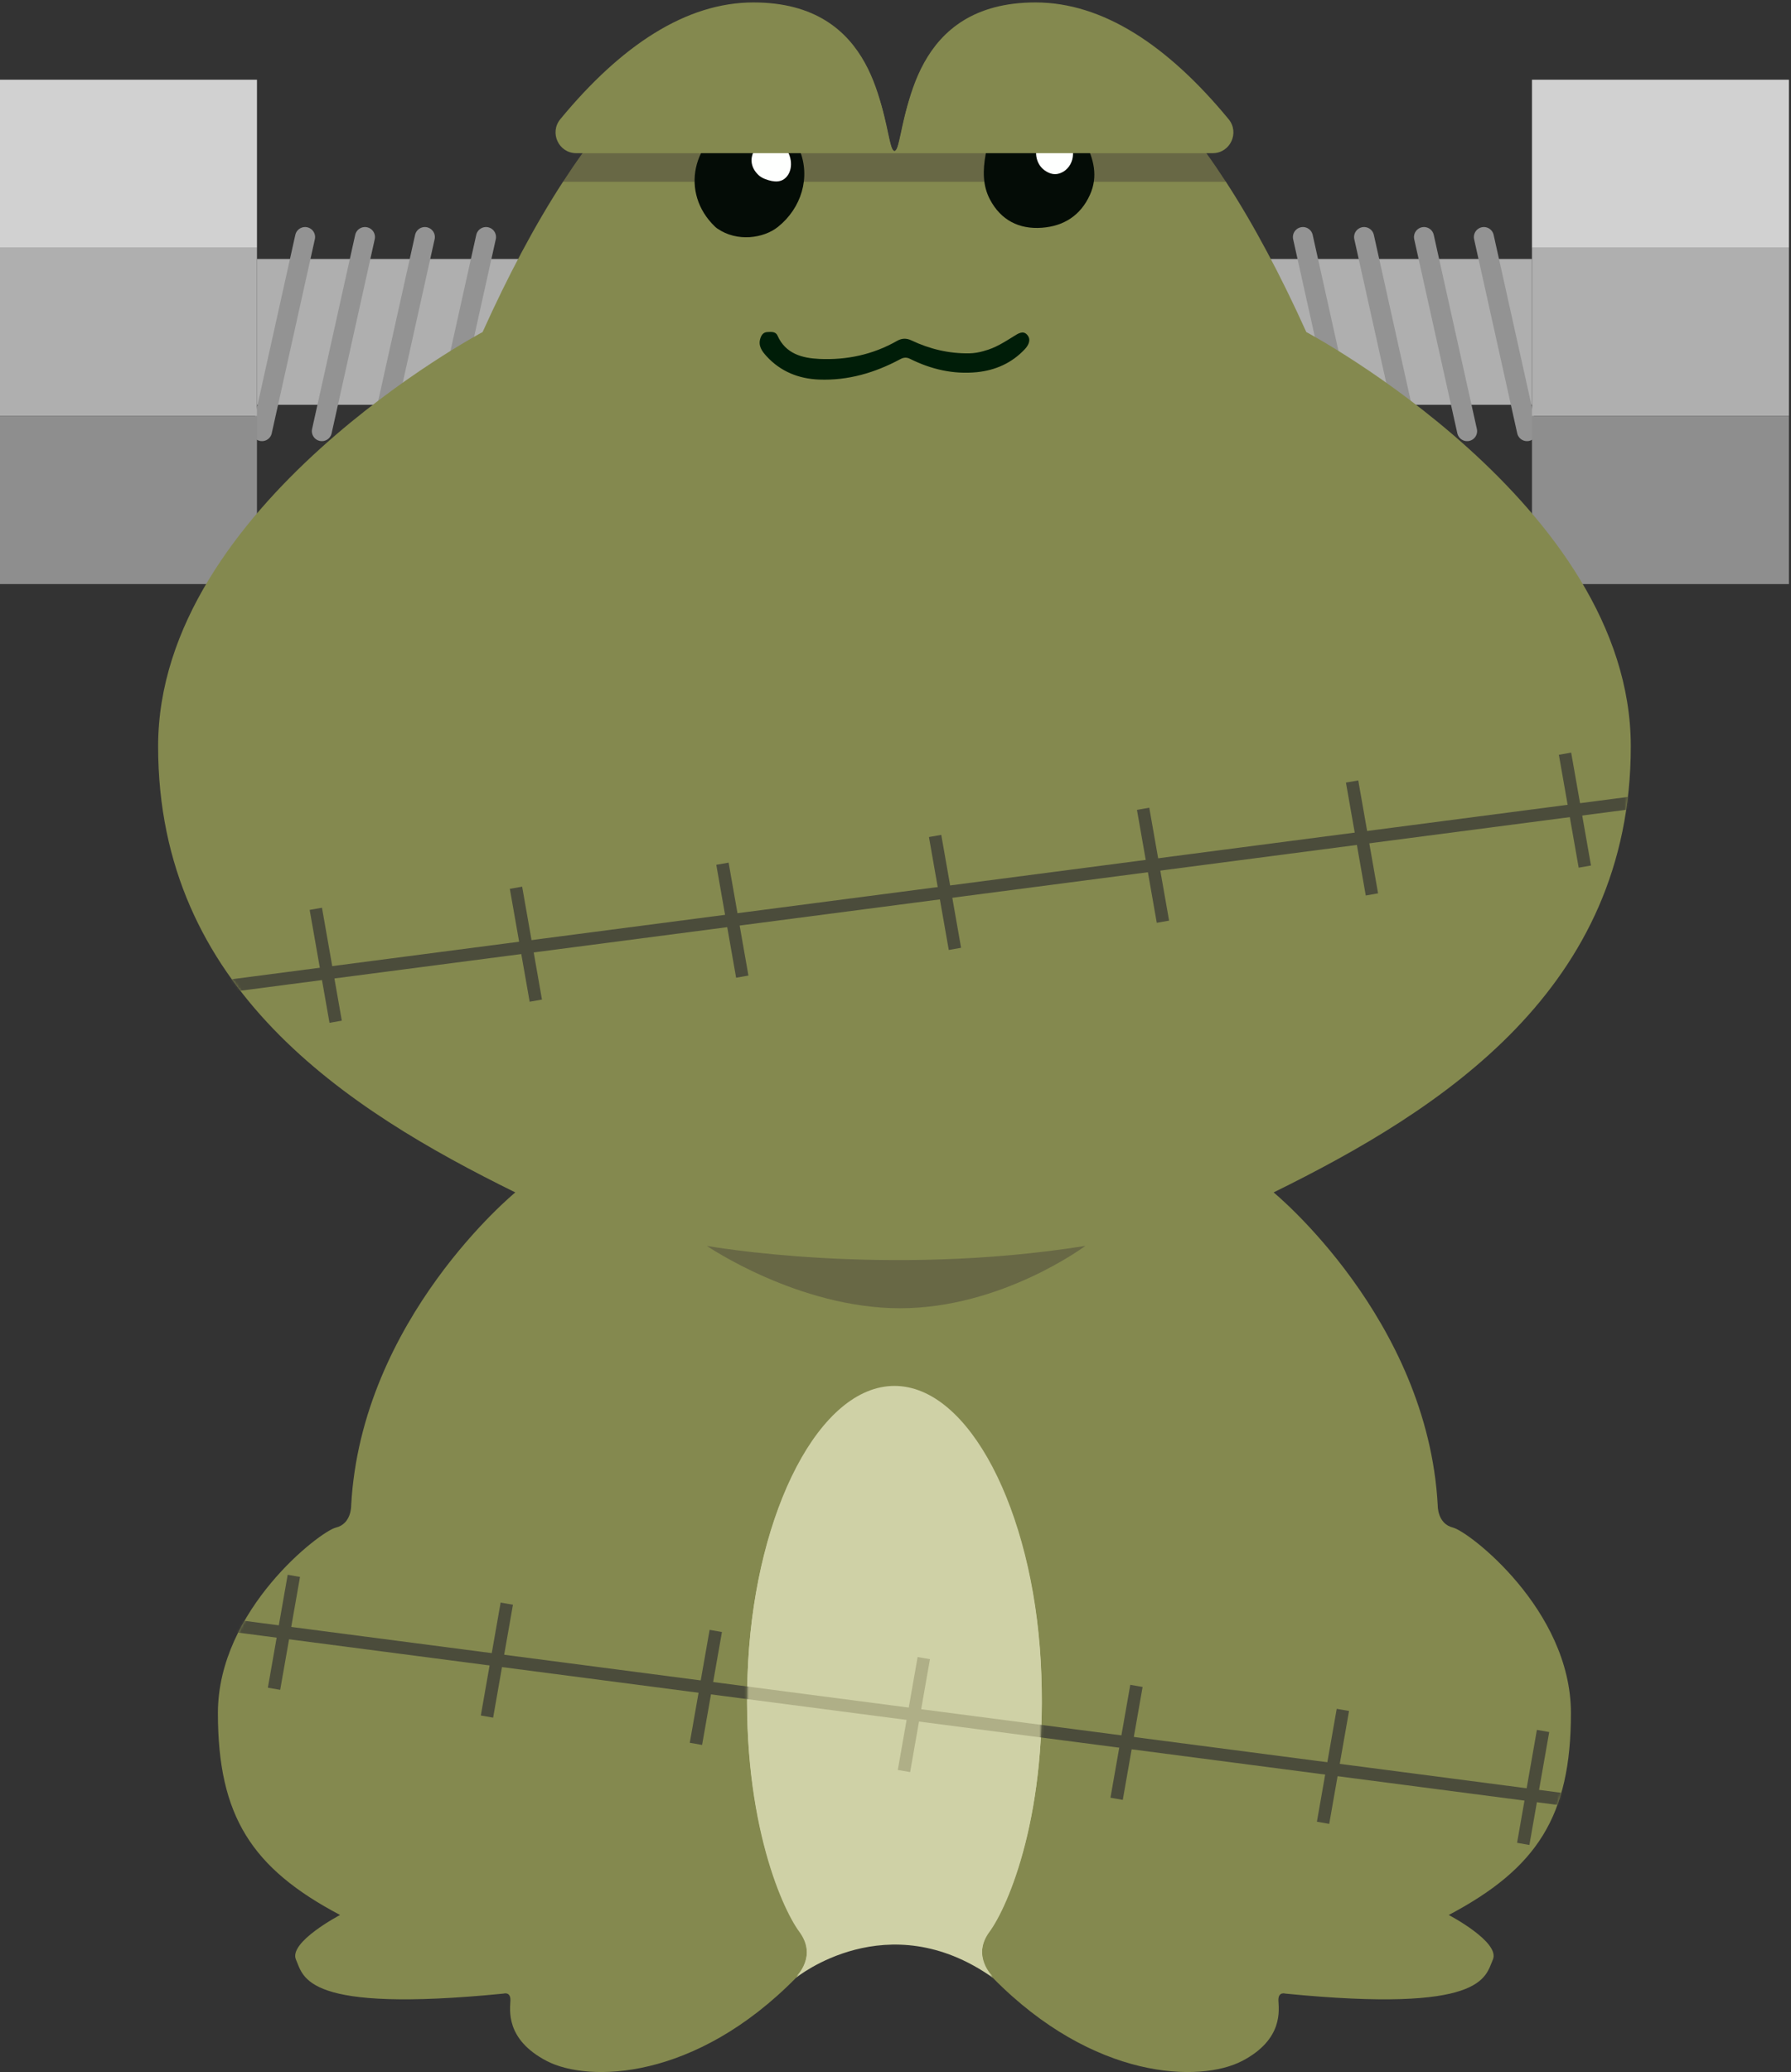 <svg width="716" height="828" viewBox="0 0 716 828" fill="none" xmlns="http://www.w3.org/2000/svg">
<rect x="0" y="0" width="716" height="828" fill="#333333" stroke="none"/>
<path d="M612.442 103.504H463.777V161.754H612.442V103.504Z" fill="#AFAFAF"/>
<path d="M472.9 94.729L490.137 172.285" stroke="#939393" stroke-width="8" stroke-miterlimit="10" stroke-linecap="round"/>
<path d="M497.446 94.729L514.683 172.285" stroke="#939393" stroke-width="8" stroke-miterlimit="10" stroke-linecap="round"/>
<path d="M520.873 94.729L538.118 172.285" stroke="#939393" stroke-width="8" stroke-miterlimit="10" stroke-linecap="round"/>
<path d="M545.327 94.729L562.572 172.285" stroke="#939393" stroke-width="8" stroke-miterlimit="10" stroke-linecap="round"/>
<path d="M569.276 94.729L586.513 172.285" stroke="#939393" stroke-width="8" stroke-miterlimit="10" stroke-linecap="round"/>
<path d="M593.217 94.729L610.453 172.285" stroke="#939393" stroke-width="8" stroke-miterlimit="10" stroke-linecap="round"/>
<path d="M715.181 31.856H612.45V99.038H715.181V31.856Z" fill="#D1D1D1"/>
<path d="M715.181 99.038H612.45V166.22H715.181V99.038Z" fill="#AFAFAF"/>
<path d="M715.181 166.22H612.45V233.402H715.181V166.22Z" fill="#8E8E8E"/>
<path d="M102.732 161.754L251.396 161.754V103.504L102.732 103.504V161.754Z" fill="#AFAFAF"/>
<path d="M242.28 94.729L225.035 172.285" stroke="#939393" stroke-width="8" stroke-miterlimit="10" stroke-linecap="round"/>
<path d="M217.726 94.729L200.489 172.285" stroke="#939393" stroke-width="8" stroke-miterlimit="10" stroke-linecap="round"/>
<path d="M194.3 94.729L177.063 172.285" stroke="#939393" stroke-width="8" stroke-miterlimit="10" stroke-linecap="round"/>
<path d="M169.846 94.729L152.609 172.285" stroke="#939393" stroke-width="8" stroke-miterlimit="10" stroke-linecap="round"/>
<path d="M145.905 94.729L128.669 172.285" stroke="#939393" stroke-width="8" stroke-miterlimit="10" stroke-linecap="round"/>
<path d="M121.965 94.729L104.729 172.285" stroke="#939393" stroke-width="8" stroke-miterlimit="10" stroke-linecap="round"/>
<path d="M-0.001 99.038L102.73 99.038L102.73 31.856L-0.001 31.856L-0.001 99.038Z" fill="#D1D1D1"/>
<path d="M-0.001 166.22H102.73L102.73 99.038L-0.001 99.038L-0.001 166.22Z" fill="#AFAFAF"/>
<path d="M-0.001 233.394H102.73L102.73 166.212H-0.001L-0.001 233.394Z" fill="#8E8E8E"/>
<path d="M318.304 790.281C318.304 790.281 354.758 760.543 396.871 790.281L436.216 682.456L395.553 550.18L326.16 545.3L273.572 674.867L318.304 790.272V790.281Z" fill="#CFD1A6"/>
<path d="M406.392 8.904C363.682 8.904 362.174 48.129 358.809 58.702C358.229 60.516 357.591 60.475 357.591 60.475C357.591 60.475 356.953 60.516 356.373 58.702C353.009 48.129 351.492 8.904 308.791 8.904C282.074 8.904 256.46 28.5 232.884 61.229H482.299C458.723 28.5 433.109 8.904 406.392 8.904Z" fill="#84894F"/>
<path d="M580.894 610.436C574.621 608.944 574.779 601.677 574.779 601.677C570.793 526.955 509.156 476.494 509.156 476.494C576.743 443.259 651.953 394.928 651.953 298.248C651.953 201.568 522.232 132.695 522.232 132.695C512.073 110.174 501.3 89.865 490.014 72.515H225.152C213.865 89.865 203.093 110.174 192.933 132.695C192.933 132.695 63.212 201.568 63.212 298.248C63.212 394.928 138.423 443.251 206.01 476.494C206.01 476.494 144.372 526.955 140.386 601.677C140.386 601.677 140.544 608.936 134.271 610.436C127.998 611.927 87.111 643.273 87.111 684.553C87.111 725.833 100.734 746.639 135.953 765.241C135.953 765.241 115.22 776.096 118.327 783.097C121.443 790.099 121.625 804.549 201.302 796.653C201.302 796.653 204.145 795.742 204.054 799.362C203.954 802.975 201.833 814.865 218.556 823.574C235.278 832.282 277.864 831.42 318.287 790.289C318.287 790.289 326.955 782.012 319.563 771.986C312.171 761.96 295.747 724.499 299.095 664.178C302.442 603.856 327.734 554.274 357.566 554.274C387.398 554.274 412.69 603.856 416.038 664.178C419.385 724.499 402.961 761.96 395.569 771.986C388.177 782.012 396.845 790.289 396.845 790.289C437.268 831.42 479.854 832.282 496.577 823.574C513.299 814.865 511.178 802.975 511.078 799.362C510.979 795.75 513.83 796.653 513.83 796.653C593.507 804.549 593.697 790.099 596.805 783.097C599.913 776.096 579.179 765.241 579.179 765.241C614.398 746.631 628.021 725.833 628.021 684.553C628.021 643.273 587.134 611.927 580.861 610.436H580.894Z" fill="#84894F"/>
<path d="M482.29 61.221H232.875C230.273 64.833 227.695 68.603 225.151 72.531H490.013C487.461 68.612 484.892 64.833 482.29 61.221Z" fill="#686845"/>
<path d="M286.78 91.341C286.432 91.1 286.101 90.827 285.794 90.528C271.723 76.981 276.861 55.645 294.222 48.187C305.003 43.556 315.469 49.944 319.596 59.804C324.195 70.816 320.375 83.195 310.986 90.686C305.276 95.243 294.661 96.801 286.78 91.332V91.341Z" fill="#040C06"/>
<path d="M305.642 71.454C304.772 71.106 303.951 70.618 303.263 69.98C299.899 66.856 299.518 62.613 302.277 59.075C304.83 55.811 309.379 55.363 312.76 58.031C316.481 60.973 317.384 67.154 314.592 70.501C312.661 72.813 309.868 73.145 305.642 71.446V71.454Z" fill="#FEFFFE"/>
<path d="M433.166 55.694C433.324 55.926 433.464 56.175 433.597 56.424C437.268 63.409 439.091 70.443 435.702 77.917C431.973 86.129 425.244 90.379 416.502 91.017C407.361 91.688 400.11 87.952 395.76 79.715C392.777 74.064 392.909 67.966 394.028 61.727C395.146 55.479 398.03 50.599 403.35 47.21C408.629 43.846 414.256 43.092 420.048 45.702C425.111 47.98 429.909 50.698 433.166 55.694Z" fill="#040C06"/>
<path d="M428.89 62.663C428.508 65.463 426.776 67.982 424.174 69.076C421.929 70.021 419.766 69.648 417.528 68.007C414.396 65.712 413.302 61.18 414.976 57.434C416.542 53.938 419.559 52.521 423.412 53.474C427.381 54.452 429.486 58.246 428.881 62.655L428.89 62.663Z" fill="#FEFFFE"/>
<path d="M413.965 0.974C364.626 0.974 362.885 46.132 358.991 58.312C358.328 60.401 357.59 60.351 357.59 60.351C357.59 60.351 356.853 60.392 356.19 58.312C352.303 46.141 350.555 0.974 301.215 0.974C274.267 0.974 248.296 18.167 224.016 47.607C219.541 53.034 223.353 61.213 230.38 61.213H484.792C491.828 61.213 495.639 53.026 491.156 47.607C466.876 18.167 440.905 0.974 413.957 0.974H413.965Z" fill="#84894F"/>
<path d="M393.381 140.235C397.898 139.083 401.519 136.689 405.215 134.419C406.88 133.391 408.96 131.85 410.668 133.822C412.325 135.728 411.189 137.948 409.698 139.539C404.51 145.074 397.931 147.991 390.489 148.728C381.125 149.648 372.242 147.593 363.847 143.417C362.422 142.704 361.278 142.796 359.886 143.541C349.768 148.977 338.987 152.117 327.46 151.678C319.364 151.372 312.08 148.505 306.453 142.356C304.605 140.335 302.939 138.123 304.033 135.04C304.514 133.673 305.285 132.753 306.818 132.687C308.359 132.612 310.091 132.438 310.829 134.104C314.069 141.453 320.831 143.119 327.551 143.434C338.44 143.939 348.997 141.719 358.627 136.217C360.566 135.106 362.414 135.098 364.386 136.034C371.695 139.498 379.36 141.321 387.481 141.197C389.42 141.163 391.293 140.848 393.381 140.26V140.235Z" fill="#001D08"/>
<path d="M395.594 771.53C402.986 761.504 419.41 724.043 416.062 663.722C412.714 603.401 387.423 553.818 357.591 553.818C327.758 553.818 302.467 603.401 299.119 663.722C295.771 724.043 312.196 761.504 319.588 771.53C326.979 781.556 318.312 789.834 318.312 789.834C318.312 789.834 354.765 760.095 396.878 789.834C396.878 789.834 388.21 781.556 395.602 771.53H395.594Z" fill="#CFD1A6"/>
<mask id="mask0_1916_24966" style="mask-type:luminance" maskUnits="userSpaceOnUse" x="298" y="553" width="119" height="237">
<path d="M395.594 771.53C402.986 761.504 419.41 724.043 416.062 663.722C412.714 603.401 387.423 553.818 357.591 553.818C327.758 553.818 302.467 603.401 299.119 663.722C295.771 724.043 312.196 761.504 319.588 771.53C326.979 781.556 318.312 789.834 318.312 789.834C318.312 789.834 354.765 760.095 396.878 789.834C396.878 789.834 388.21 781.556 395.602 771.53H395.594Z" fill="white"/>
</mask>
<g mask="url(#mask0_1916_24966)">
<path d="M666.305 724.433L89.281 649.114" stroke="#AFAF87" stroke-width="5" stroke-miterlimit="10"/>
<path d="M369.308 662.587L361.386 707.712" stroke="#AFAF87" stroke-width="5" stroke-miterlimit="10"/>
</g>
<mask id="mask1_1916_24966" style="mask-type:luminance" maskUnits="userSpaceOnUse" x="63" y="72" width="589" height="757">
<path d="M580.894 610.436C574.621 608.944 574.779 601.677 574.779 601.677C570.793 526.955 509.156 476.494 509.156 476.494C576.743 443.259 651.953 394.928 651.953 298.248C651.953 201.568 522.232 132.695 522.232 132.695C512.073 110.174 501.3 89.865 490.014 72.515H225.152C213.865 89.865 203.093 110.174 192.933 132.695C192.933 132.695 63.212 201.568 63.212 298.248C63.212 394.928 138.423 443.251 206.01 476.494C206.01 476.494 144.372 526.955 140.386 601.677C140.386 601.677 140.544 608.936 134.271 610.436C127.998 611.927 87.111 643.273 87.111 684.553C87.111 725.833 100.734 746.639 135.953 765.241C135.953 765.241 115.22 776.096 118.327 783.097C121.443 790.099 121.625 804.549 201.302 796.653C201.302 796.653 204.145 795.742 204.054 799.362C203.954 802.975 201.833 814.865 218.556 823.574C235.278 832.282 277.864 831.42 318.287 790.289C318.287 790.289 326.955 782.012 319.563 771.986C312.171 761.96 295.747 724.499 299.095 664.178C302.442 603.856 327.734 554.274 357.566 554.274C387.398 554.274 412.69 603.856 416.038 664.178C419.385 724.499 402.961 761.96 395.569 771.986C388.177 782.012 396.845 790.289 396.845 790.289C437.268 831.42 479.854 832.282 496.577 823.574C513.299 814.865 511.178 802.975 511.078 799.362C510.979 795.75 513.83 796.653 513.83 796.653C593.507 804.549 593.697 790.099 596.805 783.097C599.913 776.096 579.179 765.241 579.179 765.241C614.398 746.631 628.021 725.833 628.021 684.553C628.021 643.273 587.134 611.927 580.861 610.436H580.894Z" fill="white"/>
</mask>
<g mask="url(#mask1_1916_24966)">
<path d="M76.827 395.897L653.86 320.578" stroke="#4B4C3B" stroke-width="5" stroke-miterlimit="10"/>
<path d="M126.258 363.167L134.188 408.292" stroke="#4B4C3B" stroke-width="5" stroke-miterlimit="10"/>
<path d="M206.283 354.749L214.205 399.866" stroke="#4B4C3B" stroke-width="5" stroke-miterlimit="10"/>
<path d="M288.819 345.146L296.742 390.271" stroke="#4B4C3B" stroke-width="5" stroke-miterlimit="10"/>
<path d="M373.833 334.051L381.755 379.176" stroke="#4B4C3B" stroke-width="5" stroke-miterlimit="10"/>
<path d="M456.99 323.197L464.912 368.322" stroke="#4B4C3B" stroke-width="5" stroke-miterlimit="10"/>
<path d="M540.538 312.292L548.46 357.417" stroke="#4B4C3B" stroke-width="5" stroke-miterlimit="10"/>
<path d="M625.659 301.181L633.581 346.298" stroke="#4B4C3B" stroke-width="5" stroke-miterlimit="10"/>
<path d="M666.305 724.433L89.281 649.114" stroke="#4B4C3B" stroke-width="5" stroke-miterlimit="10"/>
<path d="M616.875 691.703L608.953 736.828" stroke="#4B4C3B" stroke-width="5" stroke-miterlimit="10"/>
<path d="M536.85 683.285L528.928 728.402" stroke="#4B4C3B" stroke-width="5" stroke-miterlimit="10"/>
<path d="M454.322 673.69L446.399 718.807" stroke="#4B4C3B" stroke-width="5" stroke-miterlimit="10"/>
<path d="M369.308 662.587L361.386 707.712" stroke="#4B4C3B" stroke-width="5" stroke-miterlimit="10"/>
<path d="M286.15 651.732L278.22 696.857" stroke="#4B4C3B" stroke-width="5" stroke-miterlimit="10"/>
<path d="M202.602 640.828L194.68 685.953" stroke="#4B4C3B" stroke-width="5" stroke-miterlimit="10"/>
<path d="M117.473 629.717L109.551 674.842" stroke="#4B4C3B" stroke-width="5" stroke-miterlimit="10"/>
</g>
<path d="M282.587 497.871C282.587 497.871 353.721 510.632 433.895 497.871C433.895 497.871 400.524 522.787 359.803 522.787C319.082 522.787 282.587 497.871 282.587 497.871Z" fill="#686845"/>
</svg>
